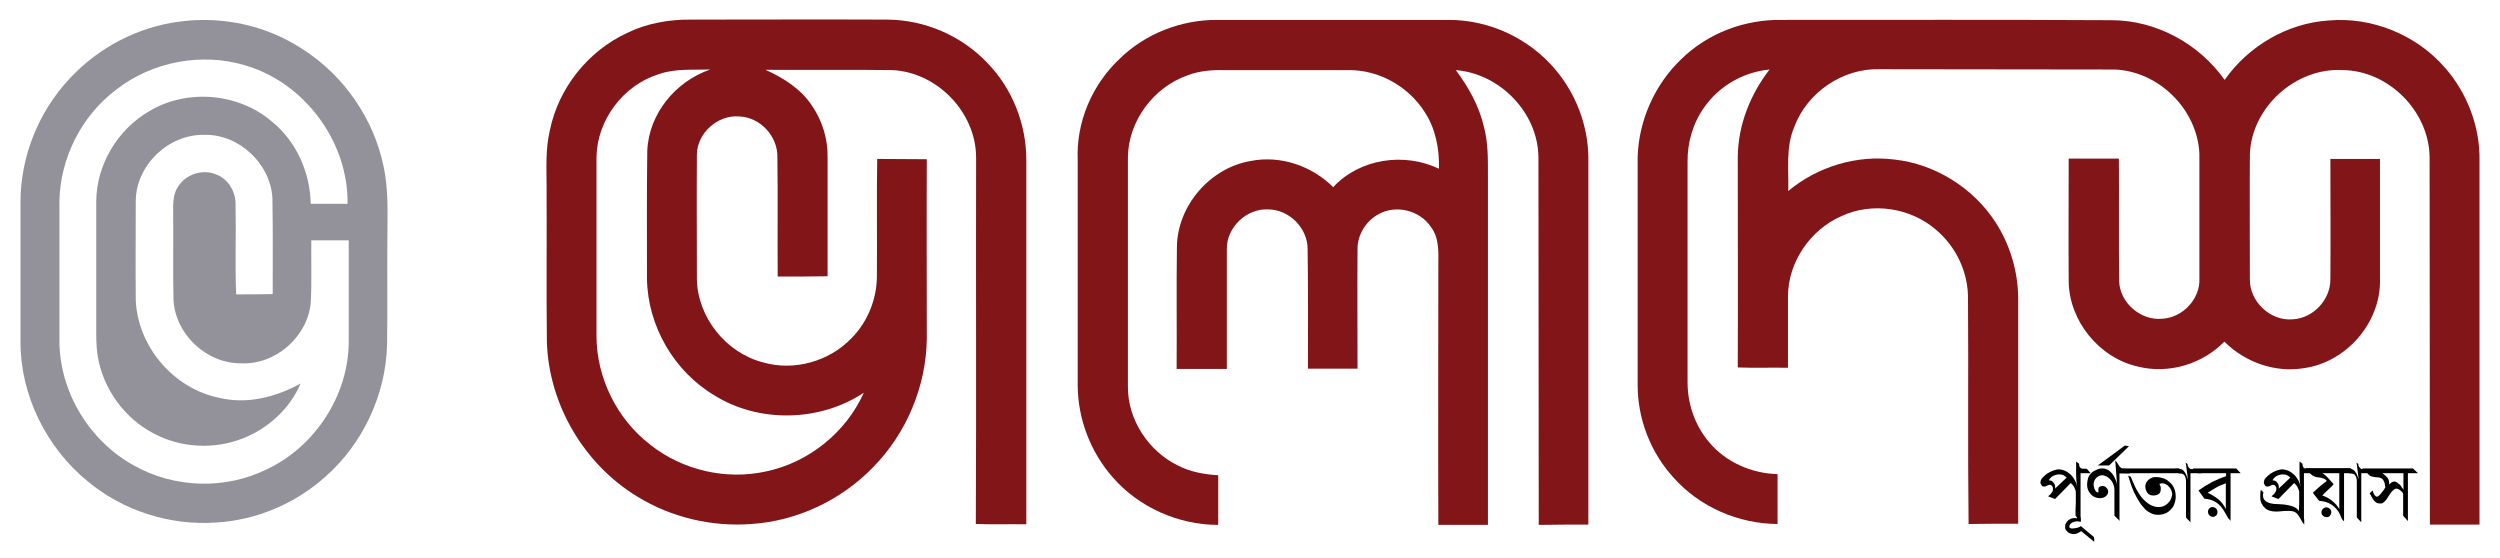 <?xml version="1.0" encoding="utf-8"?>
<!-- Generator: Adobe Illustrator 25.0.0, SVG Export Plug-In . SVG Version: 6.00 Build 0)  -->
<svg version="1.1" id="Layer_1" xmlns="http://www.w3.org/2000/svg" xmlns:xlink="http://www.w3.org/1999/xlink" x="0px" y="0px"
	 viewBox="0 0 841.6 187.7" style="enable-background:new 0 0 841.6 187.7;" xml:space="preserve">
<style type="text/css">
	.st0{fill:#93929A;}
	.st1{fill:#821518;}
</style>
<g>
	<g>
		<path class="st0" d="M61,7.2c14.3-1.8,29.1,1.5,41.1,9.5c13.7,8.8,23.7,23.3,27,39.2c1.8,8.2,1.3,16.7,1.3,25
			c-0.1,11.7,0.1,23.4-0.1,35.1c-0.4,16.9-8.2,33.5-20.9,44.6c-10.1,9-23.1,14.5-36.6,15.3c-15.5,1.1-31.3-3.9-43.2-13.8
			c-14-11.4-22.8-29.1-22.7-47.2c0-15.6,0-31.3,0-46.9c0-15.3,6.1-30.4,16.5-41.5C33.2,15.9,46.7,8.9,61,7.2z M39.1,30.2
			C27.4,39,20.2,53.3,20,67.9c0,15.7,0,31.4,0,47c0.1,17.1,10.1,33.6,25.1,41.8c13.6,7.7,30.9,8.2,44.9,1.2
			c16.2-7.7,27.4-25,27.4-43c0-11.3,0-22.7,0-34c-4.2,0-8.4,0-12.6,0c-0.1,7.1,0.2,14.1-0.2,21.2c-1.2,11.5-12.1,20.9-23.7,20.2
			c-11.5,0-22-9.9-22.5-21.5c-0.2-9.6,0-19.3-0.1-28.9c0-3-0.2-6.3,1.6-9c2.5-4.2,8.3-6.1,12.8-4.2c4.1,1.5,6.7,5.8,6.6,10.2
			c0.2,10.1-0.2,20.2,0.2,30.2c4.1,0,8.2,0,12.3-0.1c0-10.8,0.1-21.5-0.1-32.3c-0.6-11.6-11.3-21.6-22.9-21.3
			c-12.1-0.3-23.1,10.3-23.1,22.4c0,11-0.1,22,0,33c0.5,15.7,12.7,30,28,33.1c9.4,2.3,19.2-0.2,27.5-4.8c-3.6,8.5-11,15.2-19.5,18.5
			c-9.6,3.8-20.9,3.2-30-1.7c-9.8-5.1-17-15-18.8-26c-0.6-3.7-0.5-7.5-0.5-11.2c0-13.7,0-27.3,0-41c0.1-12.4,7.3-24.2,17.9-30.3
			c12.7-7.6,30-6.1,41.2,3.5c8.3,6.7,12.9,17.2,13.1,27.7c4.1,0,8.3,0,12.4,0c0.3-20.9-14.5-40.8-34.5-46.6
			C68,17.6,51.2,20.7,39.1,30.2z"/>
	</g>
</g>
<g>
	<path class="st1" d="M211.1,11.1c6.7-3.3,14.3-4.6,21.7-4.5c22,0,44-0.1,66,0c12.5,0.1,24.9,5.4,33.6,14.6
		c8.4,8.6,13.1,20.6,13.1,32.6c0,40.9,0,81.8,0,122.7c-5.7-0.1-11.3,0.1-17-0.1c0.2-41.2,0-82.3,0.1-123.5
		c-0.1-15.1-13.1-28.6-28.2-29.3c-14.2-0.2-28.5,0-42.7-0.1c6,2.7,11.9,6.4,15.6,12c3.5,5.1,5.4,11.2,5.3,17.4c0,13.4,0,26.7,0,40.1
		c-5.6,0.1-11.2,0.1-16.8,0.1c-0.1-13.4,0.1-26.8-0.1-40.1c0.2-7.1-5.8-13.6-12.9-13.8c-7.2-0.6-14.1,5.6-14.2,12.8
		c-0.1,14,0,27.9,0,41.9c0.2,12.9,9.8,24.9,22.3,28.1c10.4,3,22.2-0.3,29.7-8.1c5.5-5.5,8.6-13.3,8.6-21c0.1-13.1-0.1-26.3,0.1-39.4
		c5.6,0.1,11.2,0,16.7,0.1c-0.1,20.1,0,40.3,0,60.4c-0.2,16-6.8,31.8-18,43.2c-10.8,11.2-25.7,18.2-41.1,19.2
		c-13.3,1-26.9-2.2-38.3-9.2c-18-10.9-29.9-31.1-30.5-52.2c-0.2-17.3,0-34.7-0.1-52c0-6.4-0.4-12.8,1.1-19.1
		C188,29.7,197.9,17.2,211.1,11.1z M221.7,25c-11.9,3.7-20.7,15.4-20.9,27.9c0,20,0,40,0,60.1c0,14.2,6.9,28.1,18.1,36.7
		c10.8,8.6,25.5,12,39,9c14.3-3,26.9-13.1,32.9-26.5c-14.8,9.8-35.2,10.3-50.3,0.9c-13.6-8.1-22.5-23.4-22.7-39.3
		c0-14.3-0.1-28.7,0.1-43c0.5-12.5,9.5-23.4,21.2-27.4C233.2,23.6,227.2,23,221.7,25z"/>
</g>
<path class="st1" d="M376.8,19.9c8.7-8.6,20.9-13.3,33.1-13.2c26,0,51.9,0,77.9,0c13.6,0,26.9,6.2,35.7,16.6
	c7,8.2,11.1,18.9,11.2,29.7c0,41.2,0,82.4,0,123.6c-5.6,0-11.1,0-16.7,0.1c-0.1-41.2,0-82.5-0.1-123.7c-0.1-15-12.9-28.2-27.8-29.4
	c4.3,5.8,7.9,12.2,9.5,19.3c1.3,4.9,1.3,10.1,1.3,15.2c0,39.5,0,79.1,0,118.6c-5.6,0-11.1,0-16.7,0c-0.1-28.9,0-57.7,0-86.6
	c0-4.6,0.5-9.8-2.5-13.7c-3.7-5.6-11.8-7.6-17.6-4.3c-4.3,2.3-7.2,7-7.1,11.9c-0.1,13.4,0,26.8,0,40.1c-5.6,0-11.2,0-16.7,0
	c0-13.4,0.1-26.8-0.1-40.1c0.1-7.1-6.1-13.4-13.1-13.5C419.7,70,412.8,76.6,413,84c0,13.4,0,26.8,0,40.2c-5.6,0-11.3,0-16.9,0
	c0.1-13.7-0.1-27.5,0.1-41.2c0.2-13.8,11.2-26.5,24.8-28.8c10-2,20.6,1.6,27.8,8.8c8.9-9.6,23.9-11.8,35.6-6.2
	c0.2-6.6-1.1-13.5-4.8-19.1c-5.4-8.5-15.2-14.1-25.3-14.1c-13.7,0-27.4,0-41.1,0c-4.6-0.1-9.2,0.1-13.5,1.8
	c-11.4,4-19.9,15.4-20,27.6c0,25.7,0,51.4,0,77.1c-0.1,11.2,7,21.9,17,26.7c4.1,2.1,8.8,2.9,13.4,3.2c0,5.6,0,11.2,0,16.7
	c-13.4,0-26.7-5.9-35.5-16c-7.4-8.4-11.7-19.5-11.8-30.7c0-25.3,0-50.7,0-76C362.2,41.2,367.6,28.6,376.8,19.9z"/>
<path class="st1" d="M565.9,20c8.9-8.8,21.4-13.5,33.9-13.3c37,0,74-0.1,111,0.1c15,0,29.5,7.9,38.1,20.1c8-11.4,21.1-19.1,35-20
	c14.6-1.3,29.5,4.8,39.1,15.8c7.5,8.5,11.9,19.9,11.7,31.3c0,40.9,0,81.8,0,122.6c-5.6,0-11.1,0-16.7,0c-0.1-41.2,0-82.4-0.1-123.6
	c-0.1-15.4-13.7-29.2-29.1-29.4c-15.9-1-30.9,12.5-31.4,28.4c-0.1,14,0,28,0,41.9c-0.2,7.5,6.8,14.2,14.3,13.6
	c7-0.3,12.9-6.6,12.8-13.6c0.1-13.5,0-26.9,0-40.4c5.6,0,11.2,0,16.7,0c0,13.8,0,27.6,0,41.4c-0.1,14.1-11.5,27-25.4,29
	c-9.8,1.7-20-1.9-27-8.9c-7.4,7.6-18.8,11-29.1,8.4c-13-2.9-23.1-15.3-23.3-28.6c-0.1-13.8,0-27.6,0-41.4c5.6,0,11.2,0,16.9,0
	c0.1,13.8-0.1,27.6,0.1,41.3c0.2,7.2,7.3,13.3,14.4,12.6c6.9-0.3,12.9-6.6,12.6-13.5c0-14,0-28,0-42c-0.6-14.9-13.7-27.9-28.6-28.4
	c-26.3-0.1-52.7,0-79-0.1c-12.4-0.4-24.5,7.8-28.8,19.5c-2.9,6.8-1.8,14.3-2,21.5c9.8-8.2,23-12.2,35.7-10.6
	c13.7,1.5,26.5,9.5,34,21c5,7.7,7.7,16.8,7.7,26c0,25.2,0,50.4,0,75.6c-5.6,0-11.1,0-16.7,0.1c-0.3-25.6,0-51.2-0.2-76.8
	c-0.2-8.5-4.2-16.7-10.7-22.2c-8.6-7.5-21.6-9.5-32-4.6c-10.4,4.6-17.8,15.4-17.9,26.8c0,8.1,0,16.1,0,24.2
	c-5.7-0.1-11.3,0.1-16.9-0.1c0.1-23.6,0-47.3,0-70.9c0.1-10.7,4.2-21,10.7-29.4c-8.7,0.8-16.9,5.5-21.9,12.6
	c-3.9,5.4-5.8,12-5.7,18.6c0,24.7,0,49.4,0,74.1c0,7.3,2.5,14.6,7.3,20.2c5.6,6.7,14.3,10.5,23,10.7c0,5.6,0,11.2,0,16.8
	c-13.2-0.1-26.2-5.7-35-15.6c-7.7-8.4-12.1-19.7-12.1-31.1c0-25.7,0-51.3,0-77C551.7,40.6,557,28.5,565.9,20z"/>
<path d="M703.8,159.3h-3.4v16c-0.3-0.2-0.7-0.5-0.9-0.8c-0.3-0.3-0.6-0.6-0.8-0.9c0-1.5,0-2.8,0.1-4c0-0.5,0-1,0-1.5s0-0.9,0-1.3
	s0-0.8,0-1.3c0-0.2-0.1-0.4-0.2-0.7c-0.1-0.3-0.3-0.6-0.4-0.9c-0.2-0.3-0.4-0.6-0.6-0.8c-0.2-0.2-0.4-0.4-0.5-0.5l-5.3,5.4l-2.3-0.9
	c0.1-0.2,0.3-0.3,0.5-0.5s0.4-0.3,0.5-0.5s0.3-0.4,0.4-0.6s0.2-0.4,0.2-0.7c0-0.2,0-0.3,0-0.5s-0.1-0.4-0.2-0.5
	c-0.1-0.2-0.2-0.3-0.3-0.4s-0.3-0.2-0.5-0.2s-0.3,0-0.5,0.1s-0.4,0.1-0.5,0.2s-0.4,0.2-0.5,0.2c-0.2,0.1-0.3,0.1-0.5,0.1
	c-0.3,0-0.6-0.1-0.8-0.4s-0.4-0.6-0.4-0.9c0-0.6,0.2-1.2,0.7-1.7s1-1,1.6-1.4s1.3-0.7,2-1c0.7-0.2,1.3-0.4,1.8-0.4
	c0.8,0,1.5,0.2,2.2,0.5s1.3,0.8,1.9,1.3c0.6,0.6,1,1.2,1.4,1.9c0.4,0.7,0.6,1.4,0.8,2.2c-0.3-1.5-0.4-2.9-0.4-4.2c0-1.4,0-2.8,0-4.3
	l0.9,0.6l0.1,0.2c0,0.4,0.1,0.8,0.2,1s0.4,0.4,0.8,0.6h1h0.6L703.8,159.3z M695.7,160.8c-0.6-0.7-1.4-1.1-2.4-1.1
	c-0.8,0-1.5,0.2-2.1,0.5s-1.1,0.8-1.5,1.5h0.1c0.3,0,0.6,0.1,0.9,0.2c0.3,0.2,0.5,0.4,0.7,0.7c0.2,0.3,0.4,0.6,0.4,0.9
	c0.1,0.3,0.1,0.7,0,1L695.7,160.8z"/>
<path d="M700.6,178.8c-0.4,0.3-0.8,0.5-1.2,0.7c-0.4,0.2-0.9,0.3-1.3,0.3s-0.7-0.1-1.1-0.2s-0.7-0.3-0.9-0.5
	c-0.3-0.2-0.5-0.5-0.7-0.8s-0.2-0.7-0.2-1.1s0.1-0.8,0.3-1.1c0.2-0.3,0.4-0.6,0.7-0.9c0.3-0.2,0.6-0.4,1-0.6
	c0.4-0.1,0.7-0.2,1.1-0.2c0.3,0,0.6,0,0.9,0.1l0.1-1.8c0.4,0.3,0.7,0.7,0.9,1.1c0.2,0.4,0.3,0.9,0.3,1.4c0,0.1,0,0.2,0,0.3
	c0,0.1-0.1,0.2-0.2,0.2c-0.3-0.1-0.6-0.2-0.9-0.2s-0.6,0-0.9,0.1s-0.6,0.2-0.9,0.3c-0.3,0.2-0.5,0.3-0.7,0.6
	c-0.2,0.2-0.3,0.5-0.3,0.8c0,0.1,0,0.3,0.1,0.3c0.1,0.1,0.2,0.2,0.3,0.2c0.1,0.1,0.3,0.1,0.4,0.1c0.2,0,0.3,0,0.4,0
	c0.4,0,0.9-0.1,1.4-0.2s0.9-0.3,1.3-0.6l4.4,3.7c0,0.2,0,0.4,0.1,0.5c0,0.1,0,0.2,0,0.3c0,0.1,0,0.2,0,0.3c0,0.1,0,0.3,0,0.5
	L700.6,178.8z"/>
<path d="M707.8,157.7c0.7,0,1.3,0.2,1.9,0.5c0.5,0.4,1,0.8,1.4,1.3s0.7,1.1,1,1.8c0.3,0.6,0.5,1.2,0.6,1.8l-0.3-3.7
	c0-0.3,0-0.7-0.1-1.2c0-0.4,0-0.9-0.1-1.3c0-0.4,0-0.8-0.1-1.2c0-0.3,0-0.6,0-0.7c0.3,0.3,0.5,0.6,0.7,0.9c0.1,0.2,0.3,0.4,0.4,0.6
	s0.2,0.4,0.4,0.6c0.2,0.2,0.4,0.4,0.8,0.7h1.1l1.6,1.6h-3.6v16c0,0,0-0.1-0.2-0.3c-0.2-0.2-0.3-0.4-0.6-0.6
	c-0.2-0.2-0.5-0.5-0.9-0.9v-8.7c0-0.6-0.1-1.1-0.3-1.7c-0.2-0.6-0.5-1.1-0.9-1.6s-0.8-0.8-1.3-1.1c-0.5-0.3-1.1-0.5-1.7-0.5
	c-0.4,0-0.7,0.1-1.1,0.3s-0.7,0.4-0.9,0.7c-0.3,0.3-0.5,0.6-0.6,1c-0.2,0.4-0.2,0.7-0.2,1.1c0,0.2,0,0.5,0.1,0.8s0.1,0.6,0.3,0.9
	c0.1,0.3,0.3,0.5,0.5,0.7s0.4,0.3,0.7,0.3c0-0.2,0-0.4,0-0.5c0-0.2,0-0.3,0-0.5c0-0.5,0.1-0.8,0.4-0.9c0.3-0.2,0.6-0.3,1-0.3
	c0.5,0,1,0.2,1.3,0.6c0.4,0.4,0.6,0.8,0.6,1.4c0,0.3-0.1,0.6-0.3,0.9c-0.2,0.3-0.4,0.5-0.7,0.7c-0.3,0.2-0.6,0.3-0.9,0.4
	s-0.6,0.1-0.9,0.1c-0.6,0-1.2-0.1-1.8-0.4c-0.5-0.2-1-0.6-1.3-1c-0.4-0.4-0.7-0.9-0.9-1.4c-0.2-0.5-0.3-1.1-0.3-1.7
	c0-0.7,0.1-1.4,0.3-2.1s0.5-1.2,1-1.7c0.4-0.5,0.9-0.8,1.6-1.1C706.3,157.8,707,157.7,707.8,157.7z"/>
<path d="M716.7,150.2l-6.7,6.5h-3.8l9.1-6.7L716.7,150.2z"/>
<path d="M735.2,159.3h-19.7l-1.6-1.6h19.6L735.2,159.3z M732.4,167.9c-0.1,0.8-0.3,1.5-0.6,2.2c-0.3,0.7-0.8,1.2-1.3,1.7
	s-1.1,0.9-1.8,1.1c-0.7,0.3-1.4,0.4-2.2,0.4c-1,0-1.9-0.2-2.7-0.7c-0.8-0.4-1.6-1-2.2-1.8c-0.7-0.7-1.3-1.6-1.8-2.5
	c-0.6-0.9-1-1.9-1.5-2.8c-0.4-1-0.8-1.9-1.1-2.9c-0.3-0.9-0.6-1.8-0.8-2.5l0.9,0.4c0.3,0.7,0.6,1.4,0.9,2.1c0.3,0.8,0.7,1.5,1.1,2.3
	c0.4,0.7,0.9,1.5,1.4,2.2s1.1,1.3,1.7,1.8s1.3,1,2,1.3s1.5,0.5,2.4,0.5c0.5,0,1-0.1,1.5-0.3s1-0.5,1.4-0.9s0.8-0.8,1-1.3
	c0.3-0.5,0.4-1,0.5-1.5s0-1-0.2-1.5s-0.4-0.9-0.8-1.3c-0.3-0.4-0.7-0.7-1.1-0.9c-0.4-0.2-0.8-0.3-1.2-0.3c-0.2,0-0.4,0-0.5,0.1
	c-0.2,0-0.3,0.1-0.5,0.1c0.2,0.3,0.3,0.5,0.4,0.8s0.1,0.6,0.1,0.9c0,0.8-0.2,1.4-0.7,1.7c-0.4,0.3-1,0.5-1.8,0.5
	c-0.9,0-1.6-0.3-2-0.9s-0.7-1.3-0.7-2.1c0-0.5,0.1-0.9,0.3-1.3s0.5-0.7,0.8-1s0.7-0.5,1.2-0.7c0.4-0.2,0.9-0.2,1.4-0.2
	c0.9,0,1.7,0.2,2.6,0.5c0.8,0.3,1.5,0.8,2.2,1.5s1.1,1.4,1.4,2.3C732.4,165.9,732.5,166.9,732.4,167.9z"/>
<path d="M741.3,159.3h-3.9v16.5c0,0-0.1-0.1-0.3-0.3c-0.2-0.2-0.3-0.4-0.5-0.5l-0.7-0.8v-11.8c0-0.5,0-0.9-0.1-1.3s-0.2-0.7-0.4-1
	s-0.4-0.5-0.7-0.6c-0.3-0.1-0.7-0.2-1.2-0.1l-1.3-1.6c0.3,0,0.4,0,0.6,0c0.1,0,0.3,0,0.5,0c0.4,0,0.8,0.1,1.1,0.2s0.6,0.3,0.8,0.6
	s0.5,0.6,0.7,1.1c0.2,0.4,0.4,1,0.6,1.6c0-0.3,0-0.6-0.1-0.9c0-0.3-0.1-0.6-0.1-1c-0.1-0.4-0.1-0.9-0.2-1.5s-0.2-1.3-0.3-2.2
	l0.6,0.5c0,0.2,0.1,0.4,0.1,0.6c0,0.1,0.1,0.3,0.2,0.4s0.1,0.2,0.3,0.3c0.1,0.1,0.2,0.3,0.4,0.4h2.4L741.3,159.3z"/>
<path d="M754.3,159.3h-3.4v16c-0.1-0.1-0.3-0.2-0.3-0.3s-0.2-0.3-0.5-0.5c-0.3-0.5-0.6-1.1-1-1.8c-0.4-0.7-0.8-1.4-1.4-2.1
	s-1.3-1.3-2.2-1.8c-0.9-0.5-2-0.8-3.4-0.9l-2-2.8c1.4-1,2.9-1.9,4.5-2.8c1.6-0.8,3.2-1.5,4.8-2v-1h-9.6l-1.6-1.6h14.6L754.3,159.3z
	 M749.3,162.7c-1.1,0.4-2.2,0.8-3.2,1.4s-1.9,1.1-2.9,1.8c1.3,0.6,2.5,1.3,3.6,2.2s1.9,2,2.5,3.3V162.7z M745,174
	c-0.5,0-0.9-0.2-1.2-0.5c-0.3-0.3-0.5-0.7-0.5-1.2c0-0.4,0.1-0.8,0.4-1.1c0.3-0.3,0.6-0.5,1.1-0.5s0.9,0.2,1.2,0.5s0.5,0.7,0.5,1.2
	c0,0.4-0.1,0.8-0.4,1.1C745.7,173.8,745.4,174,745,174z"/>
<path d="M779,159.3h-3.4v16c-0.3-0.2-0.7-0.5-0.9-0.8c-0.3-0.3-0.6-0.6-0.8-0.9c0-1.5,0-2.8,0.1-4c0-0.5,0-1,0-1.5s0-0.9,0-1.3
	s0-0.8,0-1.3c0-0.2-0.1-0.4-0.2-0.7c-0.1-0.3-0.3-0.6-0.4-0.9c-0.2-0.3-0.4-0.6-0.6-0.8c-0.2-0.2-0.4-0.4-0.5-0.5L767,168l-2.3-0.9
	c0.1-0.2,0.3-0.3,0.5-0.5s0.4-0.3,0.5-0.5s0.3-0.4,0.4-0.6s0.2-0.4,0.2-0.7c0-0.2,0-0.3,0-0.5s-0.1-0.4-0.2-0.5
	c-0.1-0.2-0.2-0.3-0.3-0.4c-0.1-0.1-0.3-0.2-0.5-0.2s-0.3,0-0.5,0.1s-0.4,0.1-0.5,0.2s-0.4,0.2-0.5,0.2c-0.2,0.1-0.3,0.1-0.5,0.1
	c-0.3,0-0.6-0.1-0.8-0.4c-0.2-0.3-0.4-0.6-0.4-0.9c0-0.6,0.2-1.2,0.7-1.7s1-1,1.6-1.4s1.3-0.7,2-1c0.7-0.2,1.3-0.4,1.8-0.4
	c0.8,0,1.5,0.2,2.2,0.5s1.3,0.8,1.9,1.3c0.6,0.6,1,1.2,1.4,1.9c0.4,0.7,0.6,1.4,0.8,2.2c-0.3-1.5-0.4-2.9-0.4-4.2c0-1.4,0-2.8,0-4.3
	l0.9,0.6l0.1,0.2c0,0.4,0.1,0.8,0.2,1s0.4,0.4,0.8,0.6h1h0.6L779,159.3z M771,160.8c-0.6-0.7-1.4-1.1-2.4-1.1
	c-0.8,0-1.5,0.2-2.1,0.5s-1.1,0.8-1.5,1.5h0.1c0.3,0,0.6,0.1,0.9,0.2c0.3,0.2,0.5,0.4,0.7,0.7c0.2,0.3,0.4,0.6,0.4,0.9
	c0.1,0.3,0.1,0.7,0,1L771,160.8z"/>
<path d="M775.4,176.2c-0.1-0.1-0.2-0.3-0.3-0.4c-0.1-0.2-0.2-0.3-0.3-0.5c-0.1-0.2-0.2-0.3-0.2-0.4c-0.3-0.6-0.6-1-0.9-1.4
	c-0.2-0.4-0.5-0.7-0.8-0.9c-0.3-0.2-0.7-0.4-1.1-0.5c-0.5-0.1-1-0.1-1.8-0.1c-0.7,0-1.4,0-2,0.1s-1.3,0.1-2,0.1s-1.3-0.1-2-0.3
	c-0.6-0.2-1.2-0.5-1.6-1c-0.5-0.4-0.8-0.9-1.1-1.5c-0.3-0.6-0.4-1.2-0.4-1.9c0-0.4,0-0.8,0-1.3c0-0.4,0.1-0.9,0.2-1.3l0.9,0.9
	c-0.1,0.2-0.2,0.4-0.2,0.7c0,0.9,0.2,1.6,0.7,2c0.4,0.4,1,0.7,1.7,0.9c0.7,0.2,1.5,0.3,2.4,0.3s1.8,0.1,2.7,0.2
	c0.9,0.1,1.7,0.3,2.6,0.6c0.8,0.3,1.5,0.8,2,1.5c0.2,0.3,0.4,0.6,0.6,0.8s0.3,0.5,0.5,0.7c0.1,0.2,0.3,0.4,0.4,0.7
	c0.1,0.2,0.2,0.4,0.3,0.7v1.7C775.6,176.5,775.5,176.4,775.4,176.2z"/>
<path d="M792.7,159.3h-3.6v16.2c-0.3-0.2-0.6-0.6-0.8-1s-0.4-0.8-0.5-1.2c-0.7-1.5-1.7-2.6-2.9-3.4c-1.2-0.8-2.7-1.2-4.2-1.3
	l-2.1-2.7c0.7-0.7,1.5-1.4,2.3-2.1s1.6-1.3,2.4-1.9c-0.4-0.5-0.9-0.8-1.4-0.9c-0.5-0.2-1-0.3-1.6-0.3c-0.6-0.1-1-0.2-1.4-0.4
	c-0.4-0.2-0.7-0.4-1-0.7c-0.3-0.3-0.6-0.6-0.9-0.9s-0.6-0.7-1-1.1h15.3L792.7,159.3z M783.2,174.1c-0.5,0-0.9-0.2-1.2-0.5
	c-0.4-0.3-0.5-0.7-0.5-1.2s0.2-0.8,0.5-1.1c0.3-0.3,0.7-0.5,1.1-0.5c0.5,0,0.9,0.2,1.2,0.5c0.4,0.3,0.5,0.7,0.5,1.2
	c0,0.4-0.2,0.8-0.5,1.2C784,174,783.7,174.1,783.2,174.1z M787.5,159.3h-5.7c0.8,0.5,1.5,1.1,2,1.7c0.6,0.6,1.1,1.3,1.8,2
	c-0.6,0.7-1.2,1.3-1.9,1.9c-0.6,0.6-1.3,1.2-1.9,1.9c1.2,0.4,2.3,1,3.3,1.8s1.8,1.7,2.4,2.8L787.5,159.3L787.5,159.3z"/>
<path d="M798.8,159.3h-3.9v16.5c0,0-0.1-0.1-0.3-0.3c-0.2-0.2-0.3-0.4-0.5-0.5l-0.7-0.8v-11.8c0-0.5,0-0.9-0.1-1.3s-0.2-0.7-0.4-1
	s-0.4-0.5-0.7-0.6c-0.3-0.1-0.7-0.2-1.2-0.1l-1.3-1.6c0.3,0,0.4,0,0.6,0c0.1,0,0.3,0,0.5,0c0.4,0,0.8,0.1,1.1,0.2s0.6,0.3,0.8,0.6
	s0.5,0.6,0.7,1.1c0.2,0.4,0.4,1,0.6,1.6c0-0.3,0-0.6-0.1-0.9c0-0.3-0.1-0.6-0.1-1c-0.1-0.4-0.1-0.9-0.2-1.5s-0.2-1.3-0.3-2.2
	l0.6,0.5c0,0.2,0.1,0.4,0.1,0.6c0,0.1,0.1,0.3,0.2,0.4s0.1,0.2,0.3,0.3c0.1,0.1,0.2,0.3,0.4,0.4h2.4L798.8,159.3z"/>
<path d="M814,159.3h-3.4v16.1c0,0-0.1-0.1-0.3-0.3c-0.2-0.2-0.3-0.4-0.5-0.6s-0.5-0.5-0.8-0.9v-7.2c0-0.2-0.1-0.4-0.2-0.6
	c-0.2-0.2-0.4-0.4-0.6-0.6s-0.5-0.3-0.7-0.5c-0.3-0.1-0.5-0.2-0.7-0.2c-0.4,0-0.7,0.1-1,0.4c-0.3,0.2-0.6,0.6-0.9,0.9
	c-0.3,0.4-0.5,0.8-0.8,1.2c-0.3,0.4-0.5,0.9-0.8,1.2c-0.3,0.4-0.6,0.7-0.9,0.9c-0.3,0.3-0.7,0.4-1.1,0.4c-0.5,0-1-0.1-1.3-0.3
	c-0.4-0.2-0.7-0.5-0.9-0.8s-0.5-0.7-0.7-1.1s-0.4-0.8-0.7-1.2l1-1c0,0.1,0.1,0.3,0.2,0.6c0.1,0.2,0.2,0.5,0.3,0.7
	c0.1,0.2,0.3,0.4,0.5,0.6s0.4,0.2,0.5,0.2c0.2,0,0.4-0.1,0.7-0.4c0.3-0.3,0.6-0.6,0.9-1s0.6-0.7,0.8-1.1c0.2-0.3,0.4-0.6,0.4-0.6
	c-0.1-0.9-0.2-1.6-0.5-2.1c-0.2-0.5-0.5-0.8-0.9-1c-0.3-0.2-0.7-0.3-1.1-0.3s-0.8-0.1-1.2-0.1c-0.4-0.1-0.8-0.2-1.2-0.3
	c-0.4-0.2-0.8-0.5-1.1-1c-0.1,0-0.2-0.1-0.4-0.2c-0.2-0.1-0.4-0.3-0.5-0.5c-0.2-0.2-0.4-0.4-0.5-0.5c-0.2-0.2-0.3-0.3-0.4-0.4h17.1
	L814,159.3z M809.1,159.3H802c0.7,0.5,1.3,1,1.8,1.6c0.4,0.6,0.6,1.4,0.4,2.2c0.3-0.2,0.6-0.5,0.9-0.7s0.6-0.3,0.9-0.3
	s0.6,0.1,0.9,0.3c0.3,0.2,0.6,0.5,0.9,0.7s0.5,0.6,0.7,0.9s0.4,0.6,0.6,0.8L809.1,159.3L809.1,159.3z"/>
</svg>
